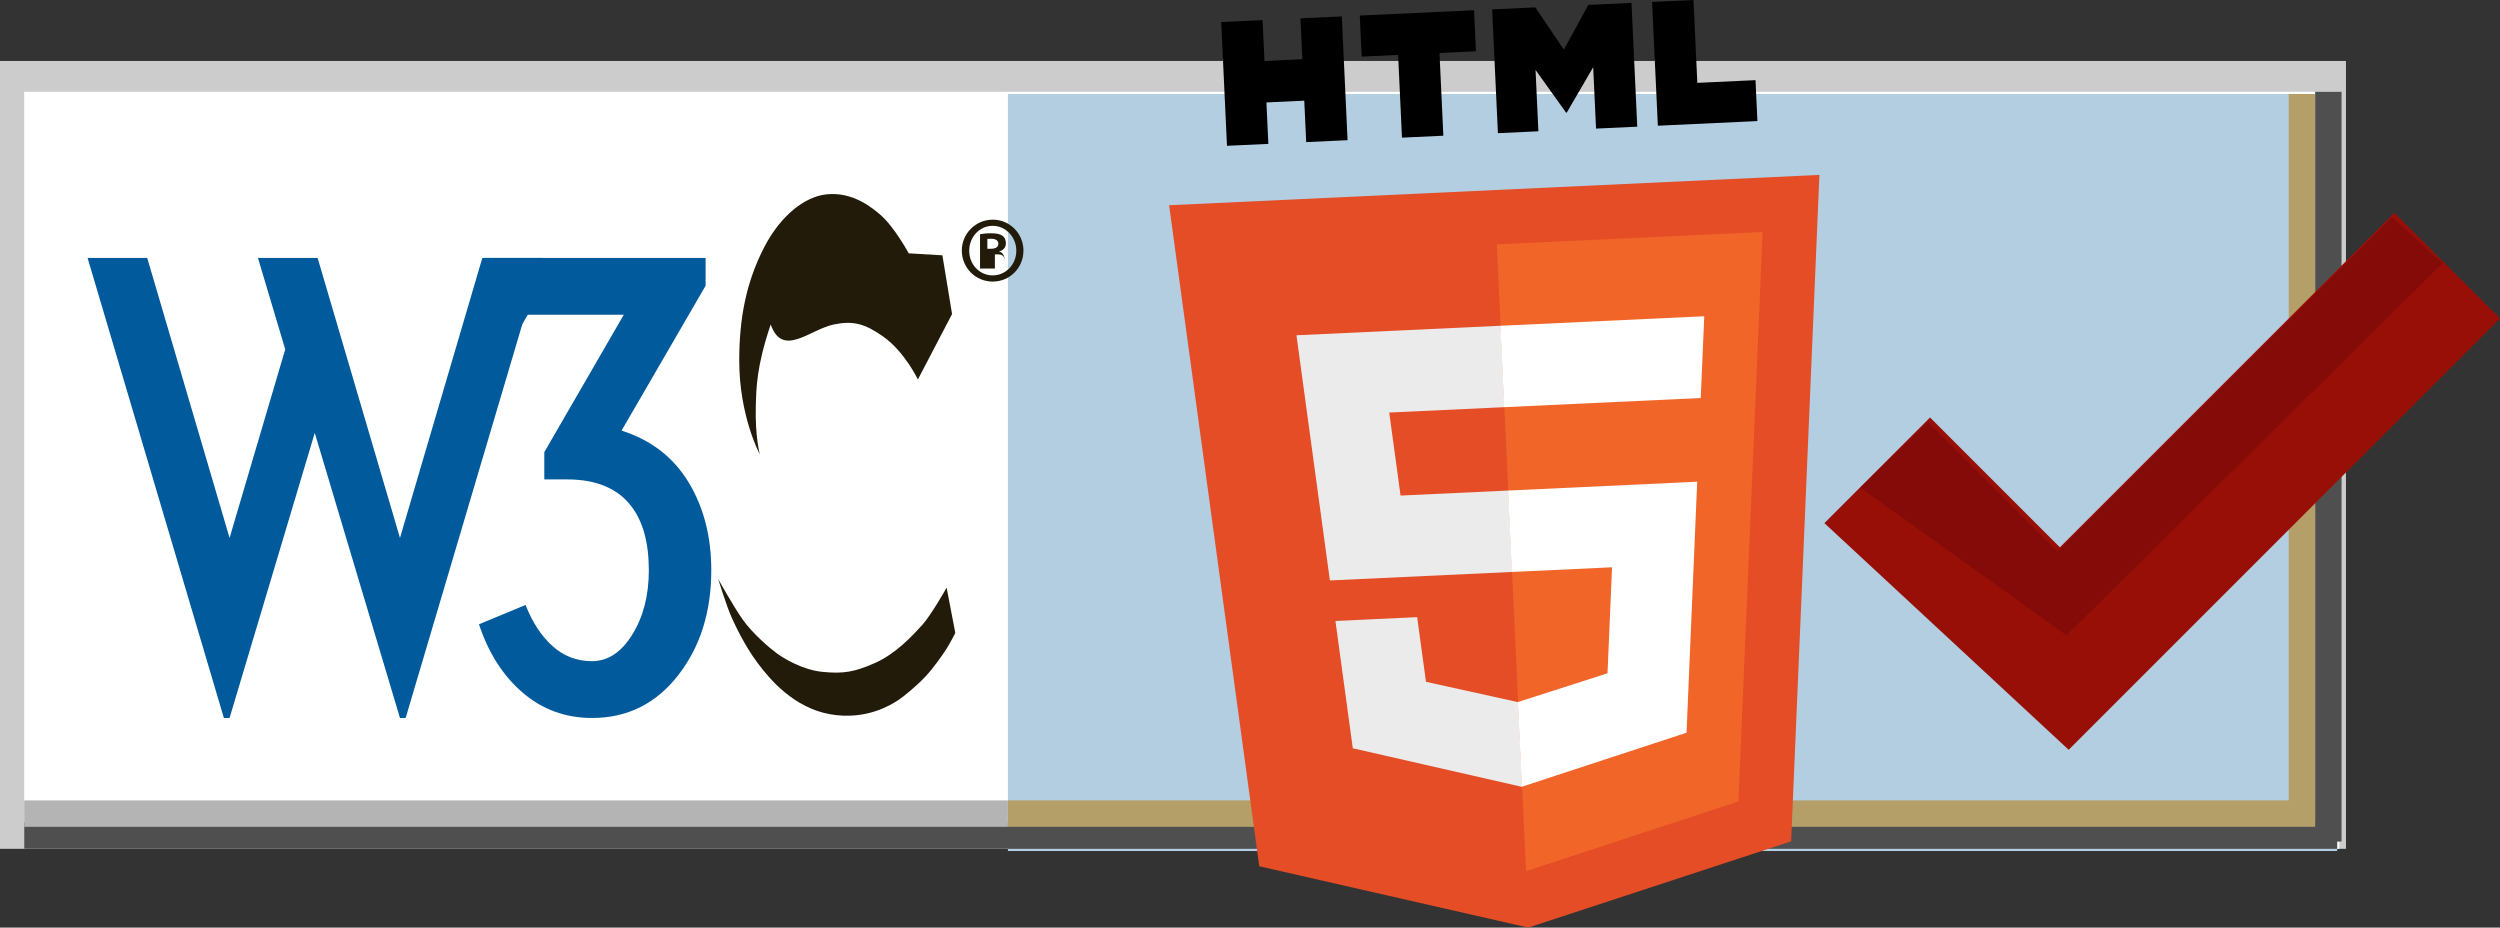 <?xml version="1.0" encoding="utf-8"?>
<svg
	 xmlns="http://www.w3.org/2000/svg" version="1.2" baseProfile="tiny"
	 width="551.505" height="204.629" viewBox="0 0 551.505 204.629" overflow="visible" enable-background="new 0 0 551.505 204.629"
	 xml:space="preserve">
	<rect x="0" y="0" width="551.505" height="204.629" fill="#333333" stroke="none"/>
	<title>Valid HTML5 Logo</title>
				<g id="Layer_1">
					<g>
						<rect y="13.449" fill="#CCCCCC" width="517.521" height="173.802"/> 
					</g>
					<g>
						<rect x="5.34" y="20.246" fill="#FFFFFF" width="510.724" height="167.005"/> 
					</g>
					<g>
						<rect x="222.35" y="20.731" fill="#b3cee1" width="293.229" height="167.006"/> 
					</g>
					<g id="g2295">
						<g id="g2297">
							<g id="g2299">
								<path id="path2301" fill="#221B0A" d="M207.895,56.324l2.132,12.953l-7.542,14.435c0,0-2.894-6.119-7.709-9.51
									c-4.05-2.858-6.689-3.477-10.818-2.626c-5.311,1.095-11.323,7.438-13.942,15..255c-3.143,9.35-3.167,13.879-3.283,18.041
									c-0.178,6.667,0.88,10.609,0.88,10.609s-4.58-8.474-4.537-20.89c0.026-8.854,1.421-16.891,5.519-24.818
									c3.605-6.97,8.96-11.153,13.72-11.639c4.915-0.519,8.809,1.853,11.809,4.422c3.15,2.693,6.345,8.584,6.345,8.584
									L207.895,56.324z"/>
								<path id="path2303" fill="#221B0A" d="M208.826,129.637c0,0-3.334,5.958-5.408,8.259c-2.075,2.291-5.791,6.335-10.391,8.36
									c-4.589,2.022-6.993,2.404-11.536,1.966c-4.532-0.438-8.741-3.058-10.217-4.16c-1.482-1.09-5.257-4.317-7.377-7.312
									c-2.142-3.012-5.469-9.028-5.469-9.028s1.853,6.027,3.015,8.583c0.663,1.472,2.729,5.97,5.647,9.894
									c2.713,3.656,8.014,9.95,16.048,11.366c8.037,1.425,13.555-2.181,14.924-3.057c1.362-0.878,4.243-3.285,6.066-5.234
									c1.909-2.038,3.702-4.642,4.698-6.192c0.738-1.139,1.92-3.44,1.92-3.44L208.826,129.637z"/>
							</g>
							<g id="g2305">
								<polygon id="path2307" fill="#005A9C" points="70.064,56.899 88.236,118.669 106.405,56.899 119.555,56.899 89.487,158.386 
									88.234,158.386 69.438,95.493 50.644,158.386 49.388,158.386 19.321,56.899 32.475,56.899 50.644,118.669 62.923,77.07 
									56.906,56.899 "/>
								<path id="path2309" fill="#005A9C" d="M156.913,125.805c0,9.191-2.444,16.922-7.331,23.185
									c-4.884,6.263-11.212,9.397-18.981,9.397c-5.844,0-10.942-1.866-15.283-5.576c-4.347-3.723-7.565-8.756-9.653-15.095
									l10.277-4.261c1.504,3.843,3.491,6.871,5.951,9.082c2.461,2.208,5.361,3.317,8.708,3.317c3.508,0,6.476-1.965,8.9-5.883
									c2.423-3.924,3.633-8.651,3.633-14.166c0-6.096-1.299-10.809-3.892-14.155c-3.001-3.922-7.723-5.891-14.159-5.891h-5.008
									v-6.011l17.541-30.323h-21.181l-5.888,10.018h-3.746V56.899h48.858v6.133l-18.542,31.959
									c6.507,2.079,11.443,5.887,14.783,11.399C155.243,111.906,156.913,118.374,156.913,125.805z"/>
							</g>
						</g>
						<g id="g2311">
							<g id="g2313">
								<path fill="#221B0A" d="M219.022,48.461c3.752,0,6.753,3.061,6.753,6.813c0,3.815-3.001,6.844-6.791,6.844
									c-3.75,0-6.806-3.027-6.806-6.844c0-3.752,3.056-6.813,6.806-6.813H219.022L219.022,48.461z M218.964,49.819
									c-2.851,0-5.151,2.457-5.151,5.482c0,3.066,2.301,5.452,5.172,5.452c2.881,0..03,5.214-2.388,5.214-5.452
									c0-3.024-2.335-5.482-5.214-5.482H218.964z M217.811,59.246h-1.614v-7.576c0.61-0.087,1.282-0.21,2.431-0.21
									c1.298,0,2.092,0.21,2.596,0.604c0.431,0.329,0.671,0.847,0.671,1.637c0,0.91-0.631,1.544-1.454,1.757v0.056
									c0.674,0.126,1.092,0.73,1.214,1.854c0.15,1.179,0.307,1.634,0.422,1.879h-1..666c-0.176-0.279-0.299-0.947-0.455-1.97
									c-0.117-0.824-0.604-1.151-1.421-1.151h-0.725V59.246L217.811,59.246z M217.811,54.88h0.75c0.944,0,1.675-0.302,1.675-1.089
									c0-0.634-0.458-1.119-1.547-1.119c-0.399,0-0.671,0-0.878,0.026V54.88z"/>
							</g>
						</g>
					</g>
					
						<flowRoot  id="flowRoot2386" style="font-size:20.396px;font-style:normal;font-variant:normal;font-weight:normal;font-stretch:normal;text-align:start;line-height:100%;writing-mode:lr-tb;text-anchor:start;font-family:Bitstream Vera Sans" xml:space="preserve" transform="matrix(0.869,0,0,1,-16.087,9.73)">
						<flowRegion  id="flowRegion2388">
							
								<rect  x="-24.516" y="276.346" width="295.273" height="119.245" id="rect2390" style="font-size:20.396px;font-style:normal;font-variant:normal;font-weight:normal;font-stretch:normal;text-align:start;line-height:100%;writing-mode:lr-tb;text-anchor:start;font-family:Bitstream Vera Sans">
								</rect>
						</flowRegion>
						
							<flowPara  id="flowPara2422" style="font-size:22px;font-style:normal;font-variant:normal;font-weight:bold;font-stretch:normal;text-align:center;line-height:100%;writing-mode:lr-tb;text-anchor:middle;fill:#3771c8;font-family:Bitstream Vera Sans">
							Open Your Data</flowPara>
						
							<flowPara  id="flowPara2424" style="font-size:28px;font-style:oblique;font-variant:normal;font-weight:bold;font-stretch:normal;text-align:center;line-height:100%;writing-mode:lr-tb;text-anchor:middle;fill:#3771c8;font-family:Bitstream Vera Sans">
							Lock Your Images</flowPara>
					</flowRoot>
					<g>
						<rect x="5.34" y="181.425" fill="#4F4F4F" width="510.239" height="5.825"/> 
					</g>
					<g>
						<g>
							<rect x="222.35" y="176.571" fill="#B39F67" width="293.715" height="5.825"/> 
						</g>
						<g>
							<rect x="5.34" y="176.571" fill="#B4B4B4" width="217.009" height="5.825"/> 
						</g>
					</g>
					<g>
						<polygon fill="#E44D26" points="277.795,191.098 257.909,45.275 401.367,38.584 395.125,185.602 337.138,204.629 "/>
						<polygon fill="#F16529" points="336.645,192.174 383.5,176.801 388.835,51.168 330.196,53.903 "/>
						<polygon fill="#EBEBEB" points="332.729,108.213 308.964,109.322 306.465,91.006 331.87,89.821 331.032,71.862 
							330.973,71.865 286.001,73.962 286.656,78.76 293.376,128.046 333.566,126.172 "/>
						<polygon fill="#EBEBEB" points="334.903,154.852 334.826,154.878 314.574,150.411 312.627,136.146 302.908,136.599 
							294.599,136.987 298.43,165.07 335.693,173.567 335.775,173.54 "/>
						<polygon points="269.401,4.859 278.528,4.433 278.949,13.45 287.298,13.061 286.877,4.043 296.004,3.619 297.277,30.925 
							288.151,31.35 287.724,22.207 279.375,22.596 279.802,31.74 270.675,32.165 269.401,4.859 "/>
						<polygon points="308.428,12.113 300.393,12.487 299.97,3.433 325.171,2.258 325.594,11.312 317.555,11.687 318.405,29.939 
							309.278,30.365 308.428,12.113 "/>
						<polygon points="329.17,2.071 338.687,1.627 344.988,10.949 350.388,1.082 359.908,0.638 361.183,27.944 352.092,28.368 
							351.461,14.833 345.635,24.834 345.479,24.842 338.742,15.427 339.373,28.961 330.443,29.378 "/>
						<polygon points="364.451,0.426 373.581,0 374.434,18.281 387.27,17.682 387.69,26.708 365.726,27.732 "/>
						<polygon fill="#FFFFFF" points="332.666,108.216 333.504,126.175 355.62,125.144 354.621,148.531 334.843,154.872 
							335.714,173.556 372.059,161.636 372.184,158.587 374.199,111.111 374.413,106.27 369.573,106.496 "/>
						<polygon fill="#FFFFFF" points="330.973,71.865 331.492,83.02 331.808,89.781 331.81,89.824 375.131,87.804 375.131,87.804 
							375.189,87.801 375.36,83.749 375.756,74.604 375.961,69.767 "/>
					</g>
					<g>
						<rect x="510.725" y="20.246" fill="#4F4F4F" width="5.826" height="165.401"/> 
					</g>
					<g>
						<rect x="504.898" y="20.731" fill="#B39F67" width="5.826" height="160.694"/> 
					</g>
					<g>
						<polygon fill="#980F08" points="402.462,115.4 425.766,92.097 454.409,120.74 528.202,46.947 551.505,70.25 456.352,165.405 
							"/>
					</g>
					<g>
						<polygon fill="#840B08" points="410.389,107.594 425.28,93.068 453.924,121.711 527.717,47.918 538.843,58.063 
							455.865,140.166 "/>
					</g>
				</g>
	</svg>

